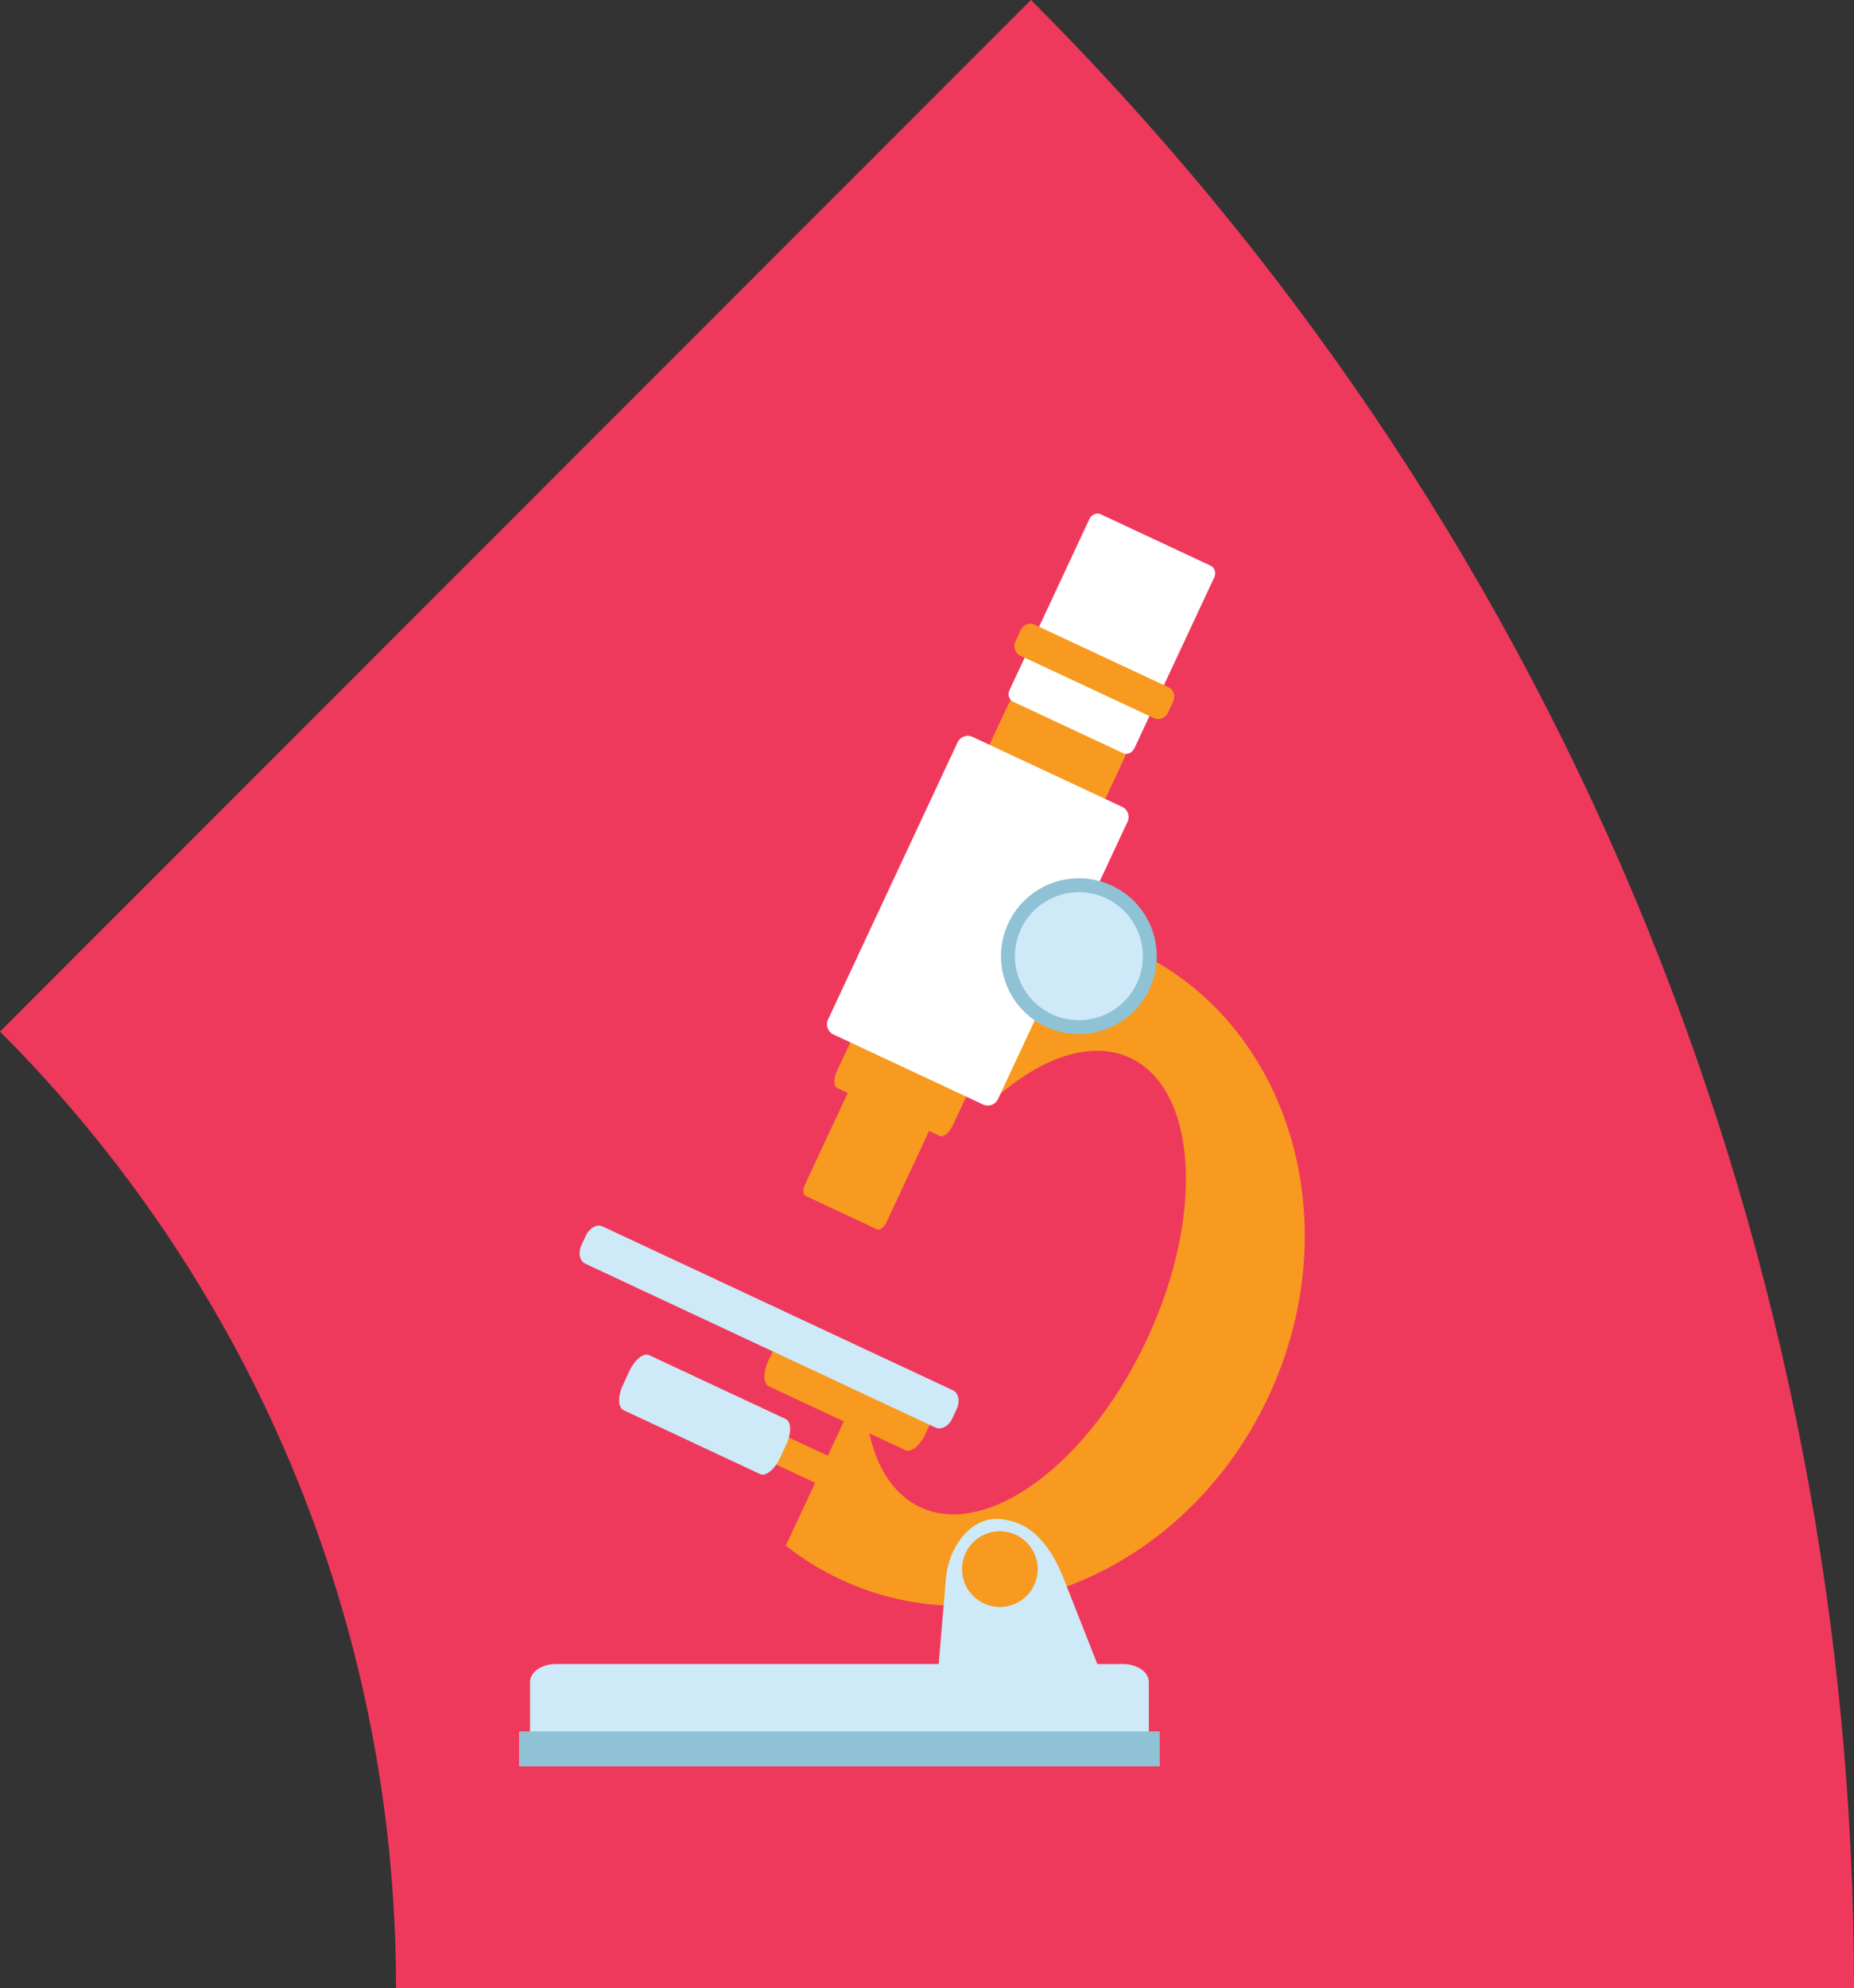 <!-- Generator: Adobe Illustrator 19.1.0, SVG Export Plug-In  -->
<svg version="1.1"
	 xmlns="http://www.w3.org/2000/svg" xmlns:xlink="http://www.w3.org/1999/xlink" xmlns:a="http://ns.adobe.com/AdobeSVGViewerExtensions/3.0/"
	 x="0px" y="0px" width="135.895px" height="145.648px" viewBox="0 0 135.895 145.648"
	 style="enable-background:new 0 0 135.895 145.648;" xml:space="preserve">
<rect x="0" y="0" width="135.895" height="145.648" fill="#333333" stroke="none"/>
<style type="text/css">
	.st0{fill:#EF395C;}
	.st1{fill:#CEE9F8;}
	.st2{fill:#8FC2D5;}
	.st3{fill:#F79A1F;}
	.st4{fill:#FFFFFF;}
</style>
<defs>
</defs>
<g>
	<path class="st0" d="M75.566,0L0,75.566c17.935,17.935,29.029,42.713,29.029,70.082h106.866C135.895,92.934,115.785,40.22,75.566,0
		z"/>
	<g id="research_1_">
		<g>
			<path class="st1" d="M84.206,127.93v-4.729c0-0.721-0.851-1.307-1.9-1.307H40.752c-1.052,0-1.902,0.586-1.902,1.307v4.729H84.206
				z"/>
			<rect x="38.049" y="126.829" class="st2" width="46.958" height="2.559"/>
			<g>
				<path class="st3" d="M83.159,69.621c-1.455-0.681-2.956-1.174-4.477-1.494l-5.785,12.377c3.421-3.063,7.102-4.338,9.945-3.01
					c4.926,2.301,5.473,11.538,1.225,20.623c-4.25,9.09-11.688,14.592-16.613,12.288c-2.844-1.327-4.225-4.968-4.069-9.555
					l-5.786,12.368c1.22,0.963,2.562,1.801,4.016,2.481c11.376,5.317,25.42-0.685,31.37-13.411
					C98.934,89.568,94.536,74.938,83.159,69.621z"/>
				<path class="st3" d="M69.828,82.459c-0.257,0.544-0.687,0.878-0.968,0.746l-7.479-3.497c-0.279-0.13-0.304-0.677-0.046-1.222
					l12.579-26.908c0.251-0.546,0.689-0.88,0.969-0.748l7.479,3.497c0.277,0.13,0.301,0.679,0.045,1.22L69.828,82.459z"/>
				<path class="st3" d="M64.975,89.533c-0.177,0.381-0.483,0.615-0.676,0.524l-5.253-2.456c-0.194-0.089-0.21-0.472-0.03-0.856
					l8.827-18.884c0.177-0.377,0.483-0.616,0.68-0.524l5.25,2.456c0.194,0.09,0.209,0.474,0.03,0.857L64.975,89.533z"/>
				<path class="st4" d="M73.151,80.512c-0.194,0.41-0.681,0.586-1.09,0.396l-10.97-5.131c-0.413-0.188-0.591-0.68-0.398-1.09
					l9.498-20.314c0.19-0.411,0.68-0.589,1.09-0.396l10.972,5.127c0.408,0.194,0.587,0.681,0.393,1.09L73.151,80.512z"/>
				<path class="st4" d="M83.147,54.817c-0.156,0.334-0.527,0.494-0.828,0.352l-8.057-3.766c-0.301-0.142-0.422-0.528-0.262-0.862
					l5.85-12.518c0.157-0.335,0.53-0.491,0.831-0.352l8.058,3.769c0.3,0.141,0.417,0.524,0.261,0.861L83.147,54.817z"/>
				<path class="st3" d="M85.619,52.185c-0.193,0.41-0.646,0.603-1.015,0.43l-9.848-4.603c-0.368-0.171-0.513-0.646-0.317-1.055
					l0.362-0.779c0.189-0.41,0.643-0.604,1.012-0.431l9.851,4.605c0.368,0.174,0.51,0.643,0.319,1.055L85.619,52.185z"/>
				<path class="st3" d="M64.93,110.134c-0.193,0.407-0.679,0.585-1.091,0.396l-10.014-4.683c-0.412-0.193-0.589-0.682-0.396-1.089
					l0.232-0.495c0.19-0.416,0.679-0.591,1.09-0.396l10.016,4.682c0.41,0.194,0.587,0.679,0.392,1.09L64.93,110.134z"/>
				<path class="st1" d="M57.165,106.816c-0.39,0.831-1.039,1.354-1.449,1.163L45.7,103.297c-0.408-0.195-0.426-1.027-0.034-1.86
					l0.469-1.008c0.391-0.834,1.038-1.354,1.448-1.161l10.015,4.682c0.412,0.193,0.428,1.023,0.037,1.857L57.165,106.816z"/>
				<path class="st3" d="M67.818,105.067c-0.393,0.831-1.04,1.352-1.453,1.164l-10.015-4.683c-0.41-0.192-0.426-1.026-0.035-1.859
					l0.47-1.006c0.39-0.836,1.038-1.354,1.447-1.164l10.019,4.682c0.407,0.19,0.43,1.027,0.036,1.86L67.818,105.067z"/>
				<path class="st2" d="M84.252,72.46c-1.336,2.856-4.735,4.089-7.591,2.754c-2.854-1.334-4.089-4.732-2.752-7.587
					c1.336-2.856,4.731-4.089,7.59-2.753C84.354,66.207,85.585,69.605,84.252,72.46z"/>
				<path class="st1" d="M83.329,72.03c-1.098,2.343-3.889,3.356-6.234,2.26c-2.346-1.1-3.357-3.889-2.262-6.232
					c1.098-2.346,3.889-3.359,6.232-2.263C83.409,66.894,84.425,69.683,83.329,72.03z"/>
				<path class="st1" d="M69.804,103.901c-0.261,0.565-0.811,0.866-1.22,0.676L42.892,92.563c-0.409-0.192-0.53-0.805-0.267-1.367
					l0.319-0.682c0.263-0.568,0.813-0.87,1.221-0.676l25.694,12.01c0.41,0.195,0.53,0.807,0.266,1.37L69.804,103.901z"/>
			</g>
			<path class="st1" d="M81.543,124.707l-3.574-9.06c-0.951-2.418-2.454-4.376-4.994-4.376c-1.807,0-3.439,1.958-3.641,4.376
				l-0.767,9.06H81.543z"/>
			<path class="st3" d="M76.062,114.941c0,1.535-1.244,2.773-2.775,2.773c-1.531,0-2.772-1.238-2.772-2.773
				c0-1.53,1.242-2.774,2.772-2.774C74.818,112.166,76.062,113.411,76.062,114.941z"/>
		</g>
	</g>
</g>
</svg>